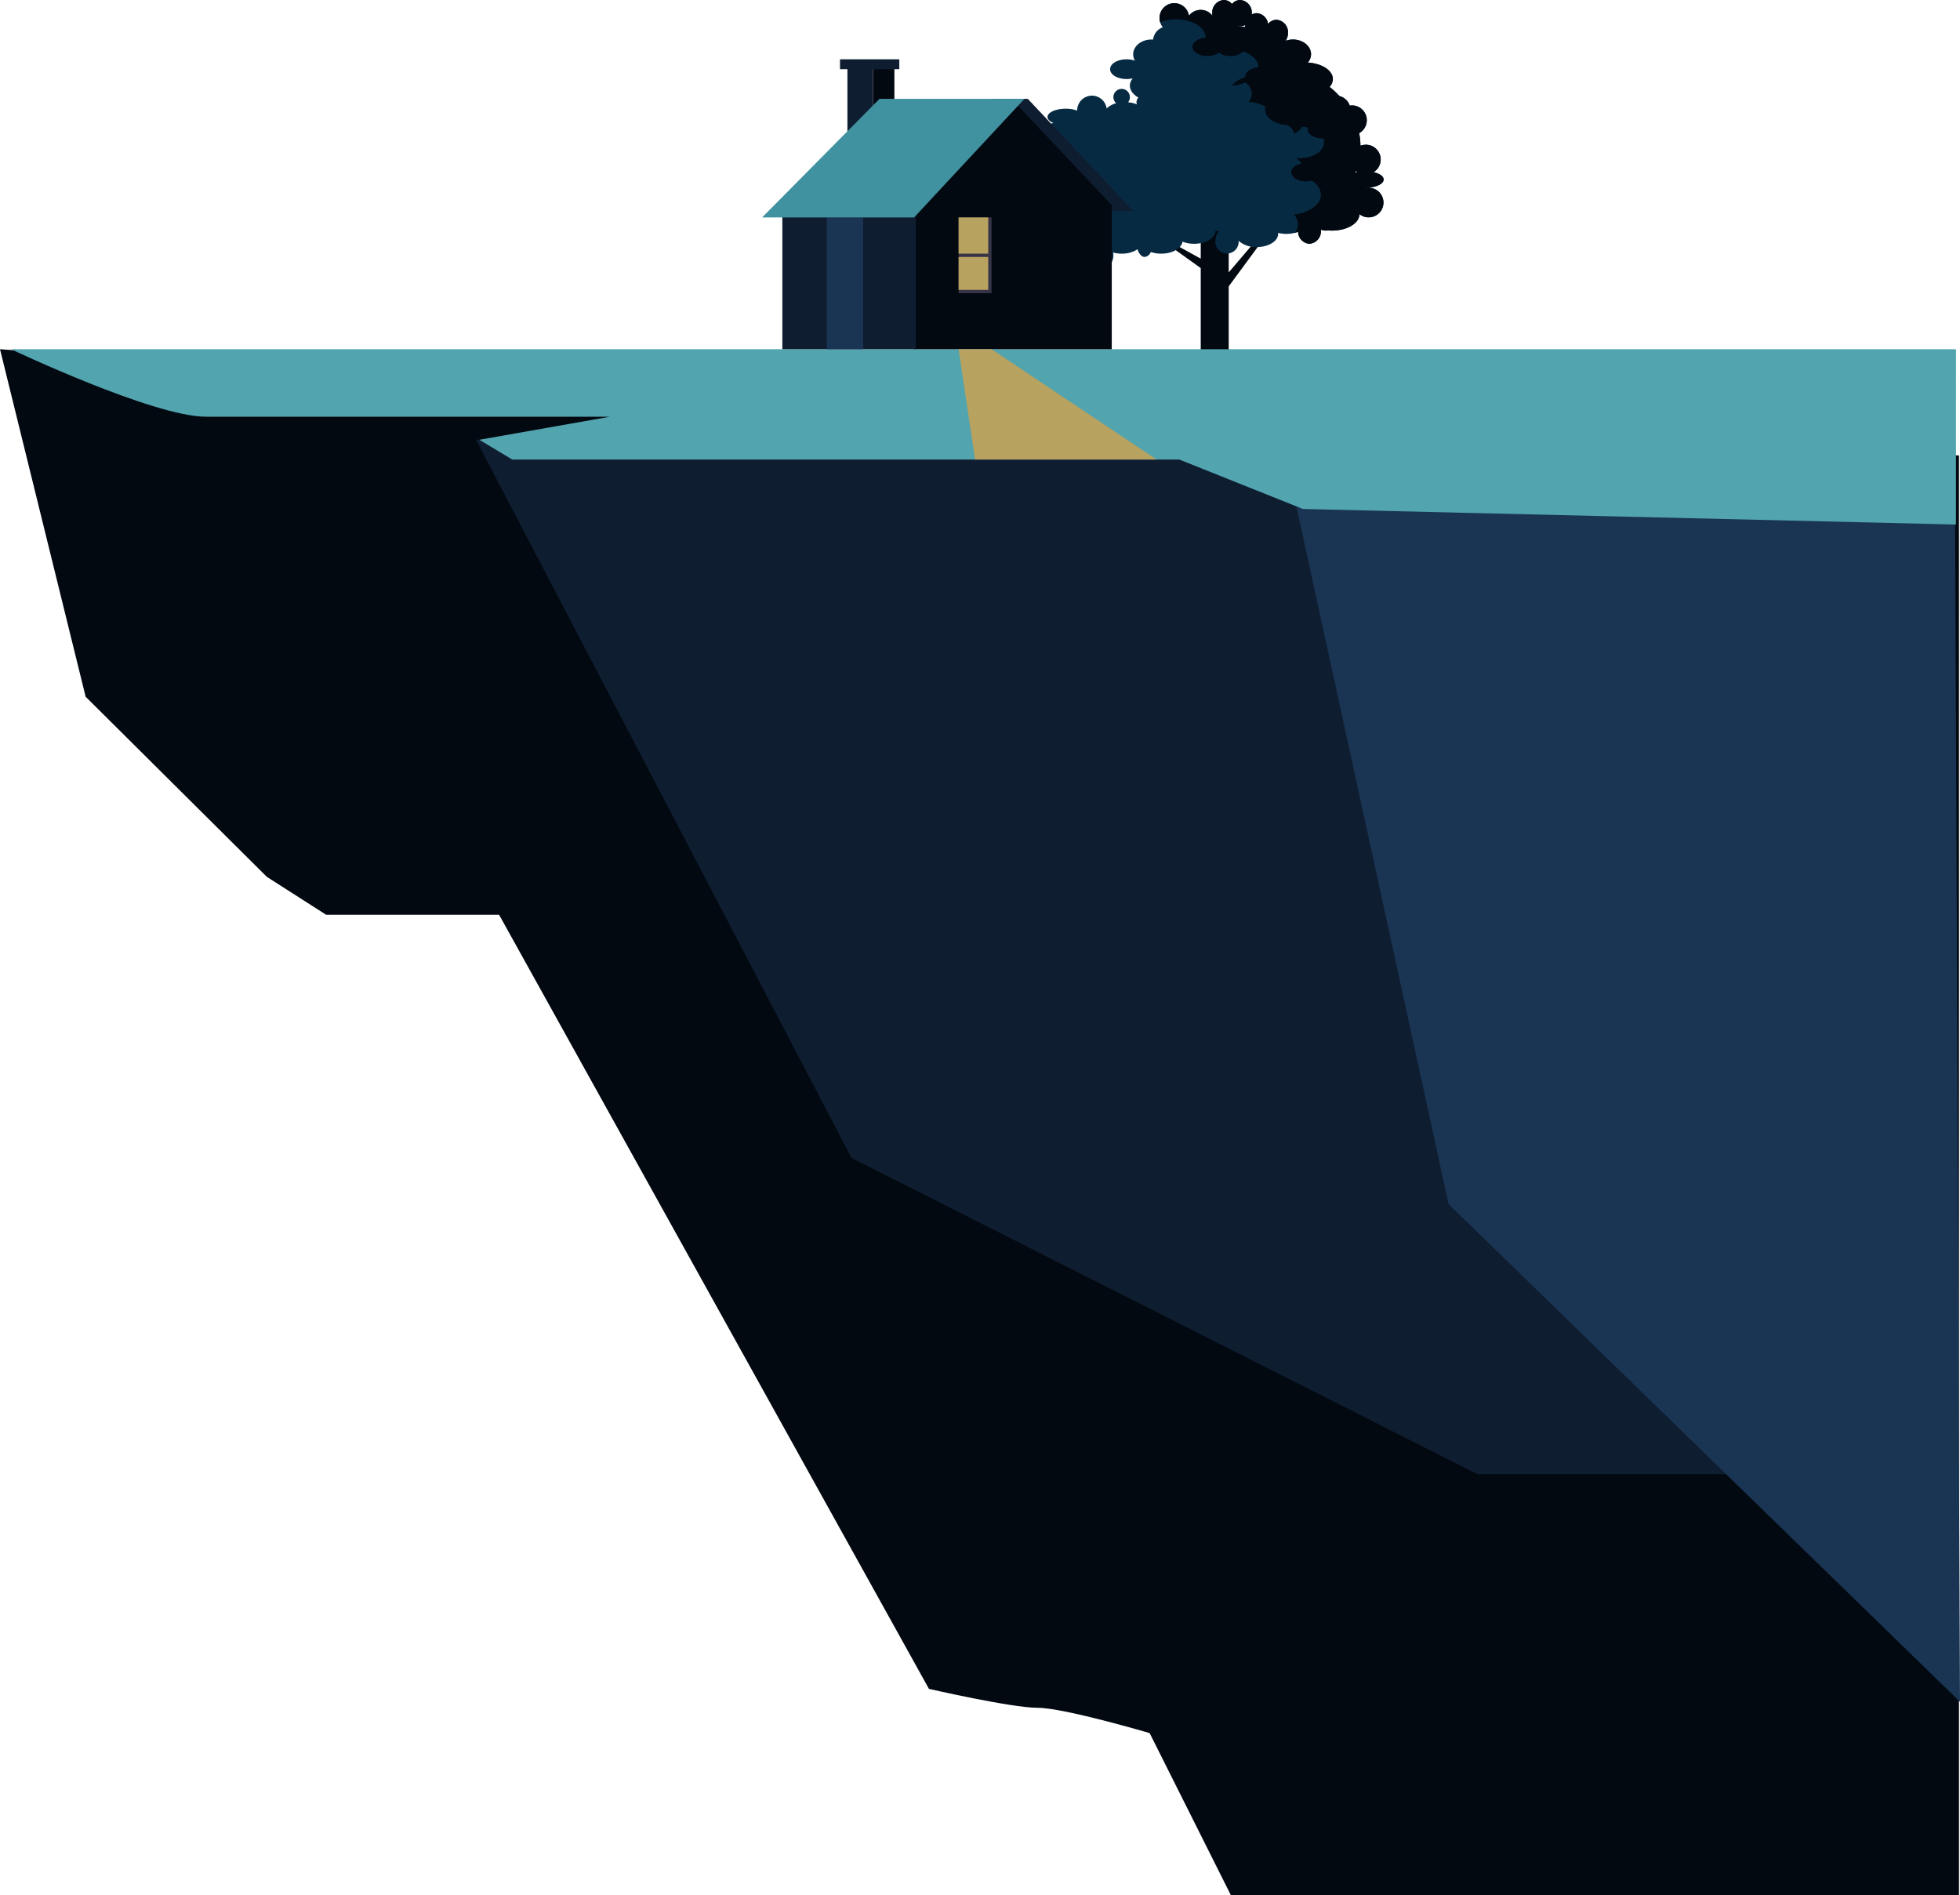 <svg xmlns="http://www.w3.org/2000/svg" viewBox="0 0 595 575.27"><defs><style>.cls-1{fill:#020911;}.cls-2{fill:#072a43;}.cls-3{fill:#0f1d31;}.cls-4{fill:#1a3553;}.cls-5{fill:#52a4af;}.cls-6{fill:#373447;}.cls-7{fill:#b7a25f;}.cls-8{fill:#4092a0;}</style></defs><title>Asset 13</title><g id="Layer_2" data-name="Layer 2"><g id="레이어_1" data-name="레이어 1"><polygon class="cls-1" points="384 72 382 72.13 373 82.69 373 66 364.51 66 364.51 75 364.51 78.52 358.12 75 353.51 73.5 364.51 81.38 364.51 105.19 364.51 108 373 108 373 86.93 384 72"/><path class="cls-2" d="M415.5,57a3.67,3.67,0,0,0-.75.08l0-.09c2.94-.05,5.28-1.14,5.28-2.49,0-1-1.25-1.83-3.05-2.24A4.49,4.49,0,0,0,413.88,44a5,5,0,0,0-.89.22,20,20,0,0,0-.39-3.8A4.49,4.49,0,0,0,410.5,32a3.67,3.67,0,0,0-.75.08,4.46,4.46,0,0,0-3.13-2.92,28,28,0,0,0-3-2.78,3.56,3.56,0,0,0,1-2.38c0-2.62-3.35-4.76-7.61-5A4,4,0,0,0,398,16.5c0-2.49-2.46-4.5-5.5-4.5a6.55,6.55,0,0,0-2.2.38A4.41,4.41,0,0,0,391,10a3.78,3.78,0,0,0-3.5-4,3.29,3.29,0,0,0-2.56,1.29A3.67,3.67,0,0,0,381.5,4a3.17,3.17,0,0,0-1.54.42A3,3,0,0,0,380,4a3.78,3.78,0,0,0-3.5-4A3.28,3.28,0,0,0,374,1.21,3.28,3.28,0,0,0,371.5,0,3.78,3.78,0,0,0,368,4a4.15,4.15,0,0,0,.07.79,4.46,4.46,0,0,0-7.14,0A4.49,4.49,0,1,0,353,8.28,4.46,4.46,0,0,0,350.05,12l-.55,0c-3,0-5.5,2-5.5,4.5a3.84,3.84,0,0,0,.54,1.93A7.51,7.51,0,0,0,342,18c-2.76,0-5,1.34-5,3s2.24,3,5,3a8.07,8.07,0,0,0,1.88-.22A3.45,3.45,0,0,0,343,26c0,1.42,1,2.71,2.59,3.62A2.12,2.12,0,0,0,345,31a2,2,0,0,0,.14.69,9.15,9.15,0,0,0-2.69-.64,2.5,2.5,0,1,0-3.61.3,6.56,6.56,0,0,0-2.9,1.58,4.49,4.49,0,0,0-8.94.57s0,0,0,.07A10.4,10.4,0,0,0,323.5,33c-3,0-5.5,1.12-5.5,2.5,0,.72.68,1.38,1.77,1.83-1.65.43-2.77,1.24-2.77,2.17A1.93,1.93,0,0,0,318.14,41l-.64,0c-3,0-5.5,1.12-5.5,2.5s2.46,2.5,5.5,2.5a10,10,0,0,0,3.8-.69,3.93,3.93,0,0,0,1.88,1.18,4.43,4.43,0,0,0-1,1.73,4.48,4.48,0,0,0,.25,3.19A7.69,7.69,0,0,0,317.5,50c-3,0-5.5,1.12-5.5,2.5s2.46,2.5,5.5,2.5l.61,0c.49,1.15,2.72,2,5.39,2a10.13,10.13,0,0,0,3.62-.62,14.46,14.46,0,0,0,.57,2.61,4.24,4.24,0,0,0-1.62,2.37,3.72,3.72,0,0,0-.5-.2,4.5,4.5,0,0,0-5.6,3,5.31,5.31,0,0,0-.16.87,7.19,7.19,0,0,0-.81,0c-2.76,0-5,1.34-5,3,0,1,.87,1.94,2.19,2.48A4.46,4.46,0,0,0,318,77.73a2.45,2.45,0,0,0,0,.27c0,2.76,3.73,5,8.33,5a11.78,11.78,0,0,0,5.59-1.3,4.39,4.39,0,0,0,1.58.3,4.49,4.49,0,0,0,4.5-4.5,4.58,4.58,0,0,0-.08-.83,10.07,10.07,0,0,0,2.58.33,8.61,8.61,0,0,0,4.82-1.33c.43,1.38,1.24,2.33,2.18,2.33a2.28,2.28,0,0,0,1.85-1.5,9.77,9.77,0,0,0,3.15.5c3.39,0,6.18-1.6,6.47-3.64a9.74,9.74,0,0,0,3.53.64c3.59,0,6.5-1.79,6.5-4v0l1,.22A4.3,4.3,0,0,0,369,73a3.52,3.52,0,1,0,7,.11A8,8,0,0,0,381.5,75c3.59,0,6.5-1.79,6.5-4a1.55,1.55,0,0,0,0-.31,10.19,10.19,0,0,0,2.53.31,9.74,9.74,0,0,0,3.53-.64A3.71,3.71,0,0,0,397.5,74a3.78,3.78,0,0,0,3.5-4c0-.1,0-.19,0-.28a4.46,4.46,0,0,0,1.52.28,3.93,3.93,0,0,0,.6-.06q.6.06,1.23.06c4.61,0,8.34-2.24,8.34-5,0,0,0,0,0,0a4.49,4.49,0,1,0,2.84-8Zm-3.89-5.07q.22.18.45.33a5.79,5.79,0,0,0-.63.17C411.5,52.26,411.55,52.1,411.61,51.93ZM355,17h0s0,0,0,.05v0h0S355,17,355,17ZM335.18,36.07l0,0,0,0Zm-6.82.65-.1,0,.07-.06ZM378,7.58A3,3,0,0,0,378,8c0,.07,0,.14,0,.21-.66-.07-1.33-.12-2-.16l-.1-.12a3,3,0,0,0,.59.07A3.17,3.17,0,0,0,378,7.58Z"/><path class="cls-1" d="M415.5,57a3.67,3.67,0,0,0-.75.08l0-.09c2.94-.05,5.28-1.14,5.28-2.49,0-1-1.25-1.83-3.05-2.24A4.49,4.49,0,0,0,413.88,44a5,5,0,0,0-.89.22,20,20,0,0,0-.39-3.8A4.49,4.49,0,0,0,410.5,32a3.67,3.67,0,0,0-.75.08,4.46,4.46,0,0,0-3.13-2.92,28,28,0,0,0-3-2.78,3.56,3.56,0,0,0,1-2.38c0-2.62-3.35-4.76-7.61-5A4,4,0,0,0,398,16.5c0-2.49-2.46-4.5-5.5-4.5a6.55,6.55,0,0,0-2.2.38A4.41,4.41,0,0,0,391,10a3.78,3.78,0,0,0-3.5-4,3.29,3.29,0,0,0-2.56,1.29A3.67,3.67,0,0,0,381.5,4a3.17,3.17,0,0,0-1.54.42A3,3,0,0,0,380,4a3.78,3.78,0,0,0-3.5-4A3.28,3.28,0,0,0,374,1.21,3.28,3.28,0,0,0,371.5,0,3.78,3.78,0,0,0,368,4a4.15,4.15,0,0,0,.07.79,4.46,4.46,0,0,0-7.14,0A4.49,4.49,0,0,0,352,5.5a3.94,3.94,0,0,0,.19,1.25A13,13,0,0,1,357,5.88c5,0,9,2.49,9,5.56h0c-2.25.16-4,1.34-4,2.77a2.08,2.08,0,0,0,.72,1.51A5.3,5.3,0,0,0,366,17l.53,0a5.84,5.84,0,0,0,3.5-1,5.84,5.84,0,0,0,3.5,1,5.39,5.39,0,0,0,3.91-1.4c2.74,1,4.59,2.76,4.59,4.84h0c-2.25.16-4,1.34-4,2.77a1.94,1.94,0,0,0,0,.24,8.89,8.89,0,0,0-1.52.59A7,7,0,0,0,373.94,26a12.58,12.58,0,0,0,4.15-.95A4.42,4.42,0,0,1,380,28.44a3.91,3.91,0,0,1-.95,2.48,12.8,12.8,0,0,1,3.45.71,8,8,0,0,1,1.62.75,2.94,2.94,0,0,0-.12.84,2.65,2.65,0,0,0,.07.63,4.27,4.27,0,0,0,1.92,2.6,5.62,5.62,0,0,0,1,.56A10.2,10.2,0,0,0,391,38a4.71,4.71,0,0,1,.89.75,3.64,3.64,0,0,1,1,1.87,6.3,6.3,0,0,0,2.44-2.14,10.23,10.23,0,0,1,1.7.27,1.59,1.59,0,0,0-.07.48c0,1.54,2,2.78,4.5,2.78h.24a3.09,3.09,0,0,1,.26,1.23c0,2.64-3.36,4.78-7.5,4.78-.35,0-.69,0-1,0a7,7,0,0,1,1.67,1.61c-1.82.37-3.14,1.42-3.14,2.66a1.69,1.69,0,0,0,.15.7,3.79,3.79,0,0,0,2.79,1.91,7.1,7.1,0,0,0,1.56.17,6.76,6.76,0,0,0,1.72-.21A5.29,5.29,0,0,1,401,59.06c0,3-3.54,5.56-8.2,6.07a4.4,4.4,0,0,1,1.2,2.93,4.36,4.36,0,0,1-.94,2.62,9.18,9.18,0,0,0,1-.32A3.71,3.71,0,0,0,397.5,74a3.78,3.78,0,0,0,3.5-4c0-.1,0-.19,0-.28a4.46,4.46,0,0,0,1.52.28,3.93,3.93,0,0,0,.6-.06q.6.06,1.23.06c4.61,0,8.34-2.24,8.34-5,0,0,0,0,0,0a4.49,4.49,0,1,0,2.84-8ZM378,8.21c-.66-.07-1.33-.12-2-.16l-.1-.12a3,3,0,0,0,.59.07A3.17,3.17,0,0,0,378,7.58,3,3,0,0,0,378,8C378,8.07,378,8.14,378,8.21Zm33.41,44.22c.07-.17.12-.33.18-.5q.22.18.45.33A5.79,5.79,0,0,0,411.43,52.43Z"/><path class="cls-1" d="M0,106,26,211.5l55,54.67,18,11.51h52.51L282,512.67s25,5.75,33,5.75,34,7.68,34,7.68l24.64,49.17H594.69v-437L136,116.55Z"/><polygon class="cls-3" points="144.5 133.5 258.5 351.5 448.5 447.5 542.57 447.5 469.04 133.5 144.5 133.5"/><polygon class="cls-4" points="393.5 153.5 439.75 365.5 595 516.6 593.5 153.5 393.5 153.5"/><path class="cls-5" d="M593.79,106H3.34S46.5,126.5,62.5,126.5H185.13l-39.63,7,10,6H358l37.52,15,198.25,4.73Z"/><polygon class="cls-3" points="312 30 344 64 334 64 301 30 312 30"/><polygon class="cls-1" points="277.5 64.29 308.5 31.51 337.5 62.3 337.5 106 277.5 106 277.5 64.29"/><polygon class="cls-3" points="257.25 21.32 257.25 41.32 265.04 41.32 265.04 20.89 257.25 20.89 257.25 21.32"/><polyline class="cls-1" points="265.04 20.89 271.51 20.89 271.51 41.32 265.04 41.32"/><rect class="cls-3" x="237.5" y="65.5" width="40.5" height="40.5"/><rect class="cls-6" x="291" y="66" width="10" height="23"/><rect class="cls-7" x="291" y="66" width="9" height="11"/><rect class="cls-7" x="291" y="78" width="9" height="10"/><rect class="cls-3" x="255" y="18" width="18" height="3"/><rect class="cls-4" x="251" y="66" width="11" height="40"/><polygon class="cls-8" points="267 30 311 30 277.5 66 231.36 66 267 30"/><polygon class="cls-7" points="291 106 301 106 351.11 139.5 296 139.5 291 106"/></g></g></svg>